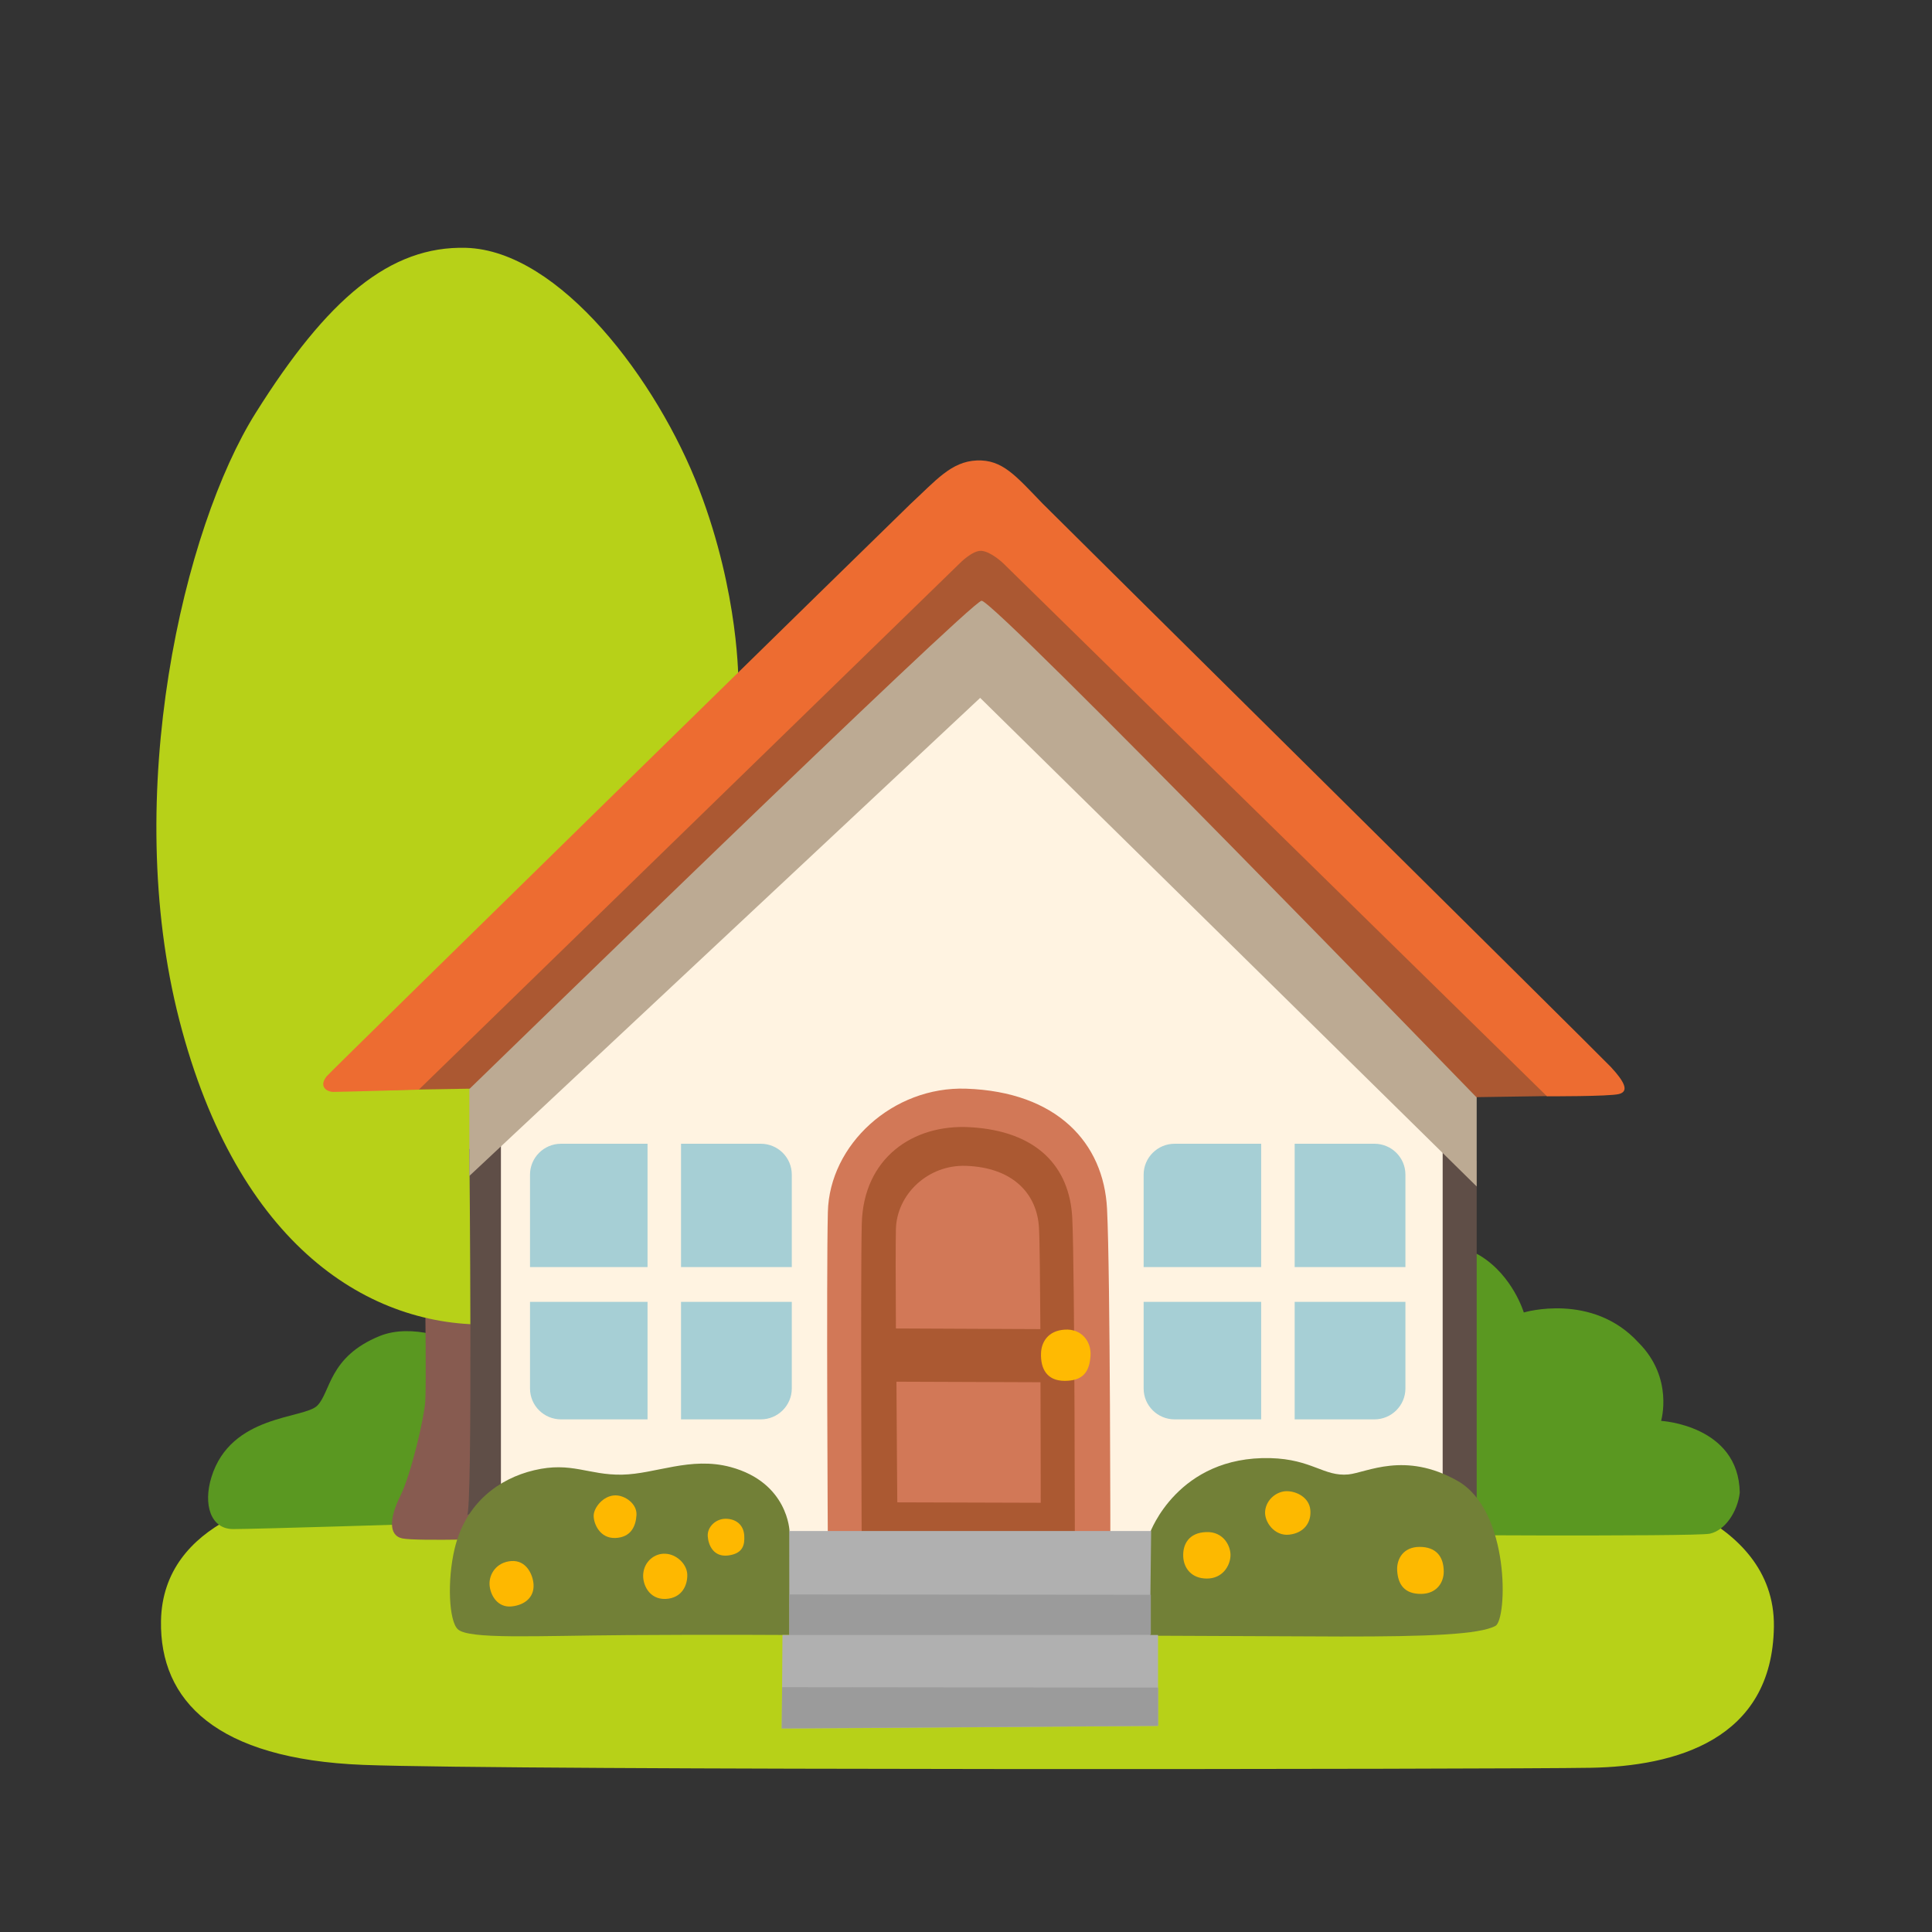 <svg width="18" height="18" viewBox="0 0 18 18" fill="none" xmlns="http://www.w3.org/2000/svg">
<rect x="0" y="0" width="18" height="18" fill="#333333" stroke="none"/>
<path d="M1.5 15.101C1.487 15.846 2.015 16.389 3.384 16.443C4.753 16.496 14.033 16.484 14.82 16.47C15.606 16.456 16.513 16.213 16.527 15.155C16.541 14.098 15.104 13.854 15.104 13.854C15.104 13.854 3.56 13.868 3.086 13.895C2.613 13.923 1.517 14.166 1.5 15.101Z" fill="#B7D118"/>
<path d="M4.232 12.497C4.232 12.497 3.848 12.321 3.536 12.448C3.062 12.642 3.082 12.969 2.956 13.096C2.831 13.221 2.151 13.176 1.97 13.762C1.892 14.013 1.96 14.246 2.172 14.246C2.385 14.246 3.959 14.197 3.959 14.197L4.232 12.497Z" fill="#5A9821"/>
<path d="M3.962 12.149C3.962 12.149 3.972 12.903 3.962 13.058C3.952 13.213 3.827 13.744 3.73 13.937C3.633 14.131 3.613 14.304 3.748 14.333C3.883 14.362 4.772 14.333 4.772 14.333L4.628 12.149H3.962Z" fill="#875B50"/>
<path d="M12.808 14.299C12.808 14.299 15.786 14.319 15.93 14.289C16.074 14.258 16.189 14.082 16.209 13.907C16.199 13.278 15.476 13.238 15.476 13.238C15.476 13.238 15.596 12.839 15.266 12.509C14.834 12.036 14.197 12.228 14.197 12.228C14.197 12.228 14.095 11.888 13.795 11.702C13.496 11.517 12.836 11.568 12.836 11.568L12.808 14.299Z" fill="#5A9821"/>
<path d="M4.589 12.339C3.449 12.378 2.213 11.612 1.671 9.505C1.128 7.397 1.712 4.914 2.381 3.849C3.049 2.784 3.633 2.289 4.343 2.309C5.214 2.335 6.124 3.544 6.513 4.557C6.89 5.54 6.879 6.361 6.879 6.361L4.938 12.129L4.589 12.339Z" fill="#B7D118"/>
<path d="M9.101 6.011L4.522 10.611L4.559 14.258L7.961 14.795L13.601 14.374L13.614 10.243L9.101 6.011Z" fill="#FFF3E1"/>
<path d="M13.441 10.694V13.92L13.758 14.095V10.814L13.441 10.694Z" fill="#5F4E47"/>
<path d="M10.615 15.239C10.615 15.239 11.701 15.244 12.494 15.247C13.308 15.248 13.786 15.228 13.933 15.148C14.043 15.088 14.074 14.075 13.578 13.796C13.088 13.519 12.735 13.719 12.563 13.737C12.334 13.759 12.224 13.595 11.836 13.585C10.973 13.563 10.715 14.279 10.715 14.279L10.615 15.239Z" fill="#728037"/>
<path d="M4.351 14.117L4.667 13.942V10.509L4.373 10.706C4.373 10.706 4.406 14.117 4.351 14.117Z" fill="#5F4E47"/>
<path d="M4.265 15.179C4.366 15.275 4.986 15.24 5.831 15.234C6.676 15.228 7.365 15.233 7.365 15.233L7.698 14.417L7.356 14.268C7.356 14.268 7.345 13.813 6.806 13.668C6.433 13.568 6.108 13.733 5.796 13.739C5.482 13.745 5.325 13.615 4.976 13.698C4.651 13.775 4.338 14 4.236 14.428C4.165 14.724 4.182 15.101 4.265 15.179Z" fill="#728037"/>
<path d="M9.132 6.502L4.373 10.956V9.833L9.137 5.321L13.758 10.105V11.054L9.132 6.502Z" fill="#BCAA93"/>
<path d="M12.062 12.129V13.224H12.805C12.965 13.224 13.094 13.094 13.094 12.936V12.129H12.062Z" fill="#A6CFD5"/>
<path d="M11.75 12.129H10.655V12.936C10.655 13.096 10.785 13.224 10.944 13.224H11.75V12.129Z" fill="#A6CFD5"/>
<path d="M12.062 11.805H13.094V10.944C13.094 10.784 12.964 10.656 12.805 10.656H12.062V11.805Z" fill="#A6CFD5"/>
<path d="M11.75 11.805V10.656H10.944C10.784 10.656 10.655 10.786 10.655 10.944V11.805H11.75Z" fill="#A6CFD5"/>
<path d="M6.345 12.129V13.224H7.088C7.248 13.224 7.377 13.094 7.377 12.936V12.129H6.345Z" fill="#A6CFD5"/>
<path d="M6.033 12.129H4.938V12.936C4.938 13.096 5.068 13.224 5.227 13.224H6.033V12.129Z" fill="#A6CFD5"/>
<path d="M6.345 11.805H7.377V10.944C7.377 10.784 7.247 10.656 7.088 10.656H6.345V11.805Z" fill="#A6CFD5"/>
<path d="M6.033 11.805V10.656H5.227C5.067 10.656 4.938 10.786 4.938 10.944V11.805H6.033Z" fill="#A6CFD5"/>
<path d="M3.906 9.64L3.627 10.155L4.376 10.143C4.376 10.143 9.044 5.602 9.145 5.597C9.267 5.592 13.755 10.222 13.755 10.222L14.419 10.212L9.439 4.847L8.708 4.8L3.906 9.64Z" fill="#AB5832"/>
<path d="M3.044 10.027C2.967 10.122 3.043 10.173 3.107 10.173C3.171 10.173 3.902 10.152 3.902 10.152L8.943 5.247C8.943 5.247 9.059 5.128 9.142 5.132C9.232 5.137 9.348 5.249 9.348 5.249L14.413 10.214C14.413 10.214 14.99 10.216 15.083 10.193C15.183 10.168 15.131 10.074 15.009 9.942C14.919 9.844 9.797 4.778 9.713 4.691C9.462 4.431 9.338 4.28 9.1 4.29C8.862 4.3 8.72 4.476 8.482 4.696C8.41 4.763 3.078 9.985 3.044 10.027Z" fill="#ED6C31"/>
<path d="M7.713 14.413C7.713 14.413 7.698 11.921 7.713 11.292C7.728 10.663 8.319 10.12 9.001 10.143C9.848 10.172 10.283 10.648 10.314 11.262C10.345 11.876 10.345 14.453 10.345 14.453L7.713 14.413Z" fill="#D27857"/>
<path d="M8.029 14.548C8.029 14.548 8.016 11.892 8.029 11.401C8.044 10.791 8.504 10.471 9.038 10.502C9.659 10.537 9.966 10.868 9.99 11.348C10.014 11.828 10.014 14.551 10.014 14.551L8.029 14.548Z" fill="#AB5932"/>
<path d="M7.284 16.103L7.29 15.233H7.354L7.353 14.264H10.725L10.714 15.233H10.789V16.08C10.789 16.079 7.284 16.108 7.284 16.103Z" fill="#B0B0B0"/>
<path d="M10.79 15.723V16.079L7.283 16.103L7.287 15.719L10.79 15.723Z" fill="#9B9B9B"/>
<path d="M7.354 14.855L10.722 14.858V15.232L7.354 15.233V14.855Z" fill="#9B9B9B"/>
<path d="M4.763 14.544C4.625 14.555 4.556 14.665 4.561 14.764C4.567 14.863 4.636 14.978 4.763 14.967C4.891 14.955 4.977 14.88 4.971 14.764C4.967 14.677 4.907 14.533 4.763 14.544Z" fill="#FEB800"/>
<path d="M5.993 14.661C5.983 14.758 6.046 14.903 6.201 14.897C6.357 14.89 6.408 14.764 6.403 14.665C6.397 14.567 6.299 14.48 6.201 14.476C6.103 14.469 6.004 14.544 5.993 14.661Z" fill="#FEB800"/>
<path d="M13.017 14.63C13.024 14.763 13.086 14.85 13.237 14.85C13.387 14.85 13.451 14.742 13.451 14.643C13.451 14.498 13.376 14.412 13.226 14.412C13.076 14.412 13.012 14.522 13.017 14.63Z" fill="#FDB900"/>
<path d="M11.024 14.504C11.029 14.608 11.099 14.707 11.244 14.707C11.389 14.707 11.458 14.592 11.464 14.499C11.47 14.407 11.4 14.268 11.239 14.274C11.076 14.279 11.018 14.388 11.024 14.504Z" fill="#FDB900"/>
<path d="M6.594 14.313C6.599 14.394 6.647 14.509 6.784 14.492C6.923 14.474 6.939 14.393 6.934 14.307C6.928 14.203 6.853 14.15 6.76 14.15C6.668 14.15 6.588 14.227 6.594 14.313Z" fill="#FEB800"/>
<path d="M5.734 13.932C5.621 13.932 5.531 14.047 5.531 14.122C5.531 14.197 5.589 14.335 5.734 14.329C5.879 14.323 5.924 14.219 5.93 14.115C5.936 14.012 5.826 13.932 5.734 13.932Z" fill="#FEB800"/>
<path d="M11.787 14.078C11.777 14.177 11.873 14.314 12.012 14.298C12.151 14.282 12.219 14.183 12.208 14.067C12.197 13.952 12.081 13.893 11.988 13.893C11.897 13.893 11.798 13.968 11.787 14.078Z" fill="#FDB900"/>
<path d="M9.699 12.608C9.694 12.749 9.751 12.865 9.919 12.865C10.086 12.865 10.149 12.787 10.16 12.634C10.17 12.498 10.076 12.377 9.919 12.388C9.761 12.398 9.702 12.508 9.699 12.608Z" fill="#FFBA02"/>
<path d="M8.352 12.873C8.355 13.458 8.36 13.997 8.36 13.997L9.696 14.001C9.696 14.001 9.696 13.464 9.694 12.878L8.352 12.873Z" fill="#D27857"/>
<path d="M9.693 12.383C9.69 11.945 9.687 11.56 9.68 11.442C9.664 11.124 9.439 10.877 9 10.862C8.647 10.849 8.355 11.126 8.347 11.452C8.344 11.572 8.344 11.949 8.347 12.377L9.693 12.383Z" fill="#D27857"/>
</svg>
